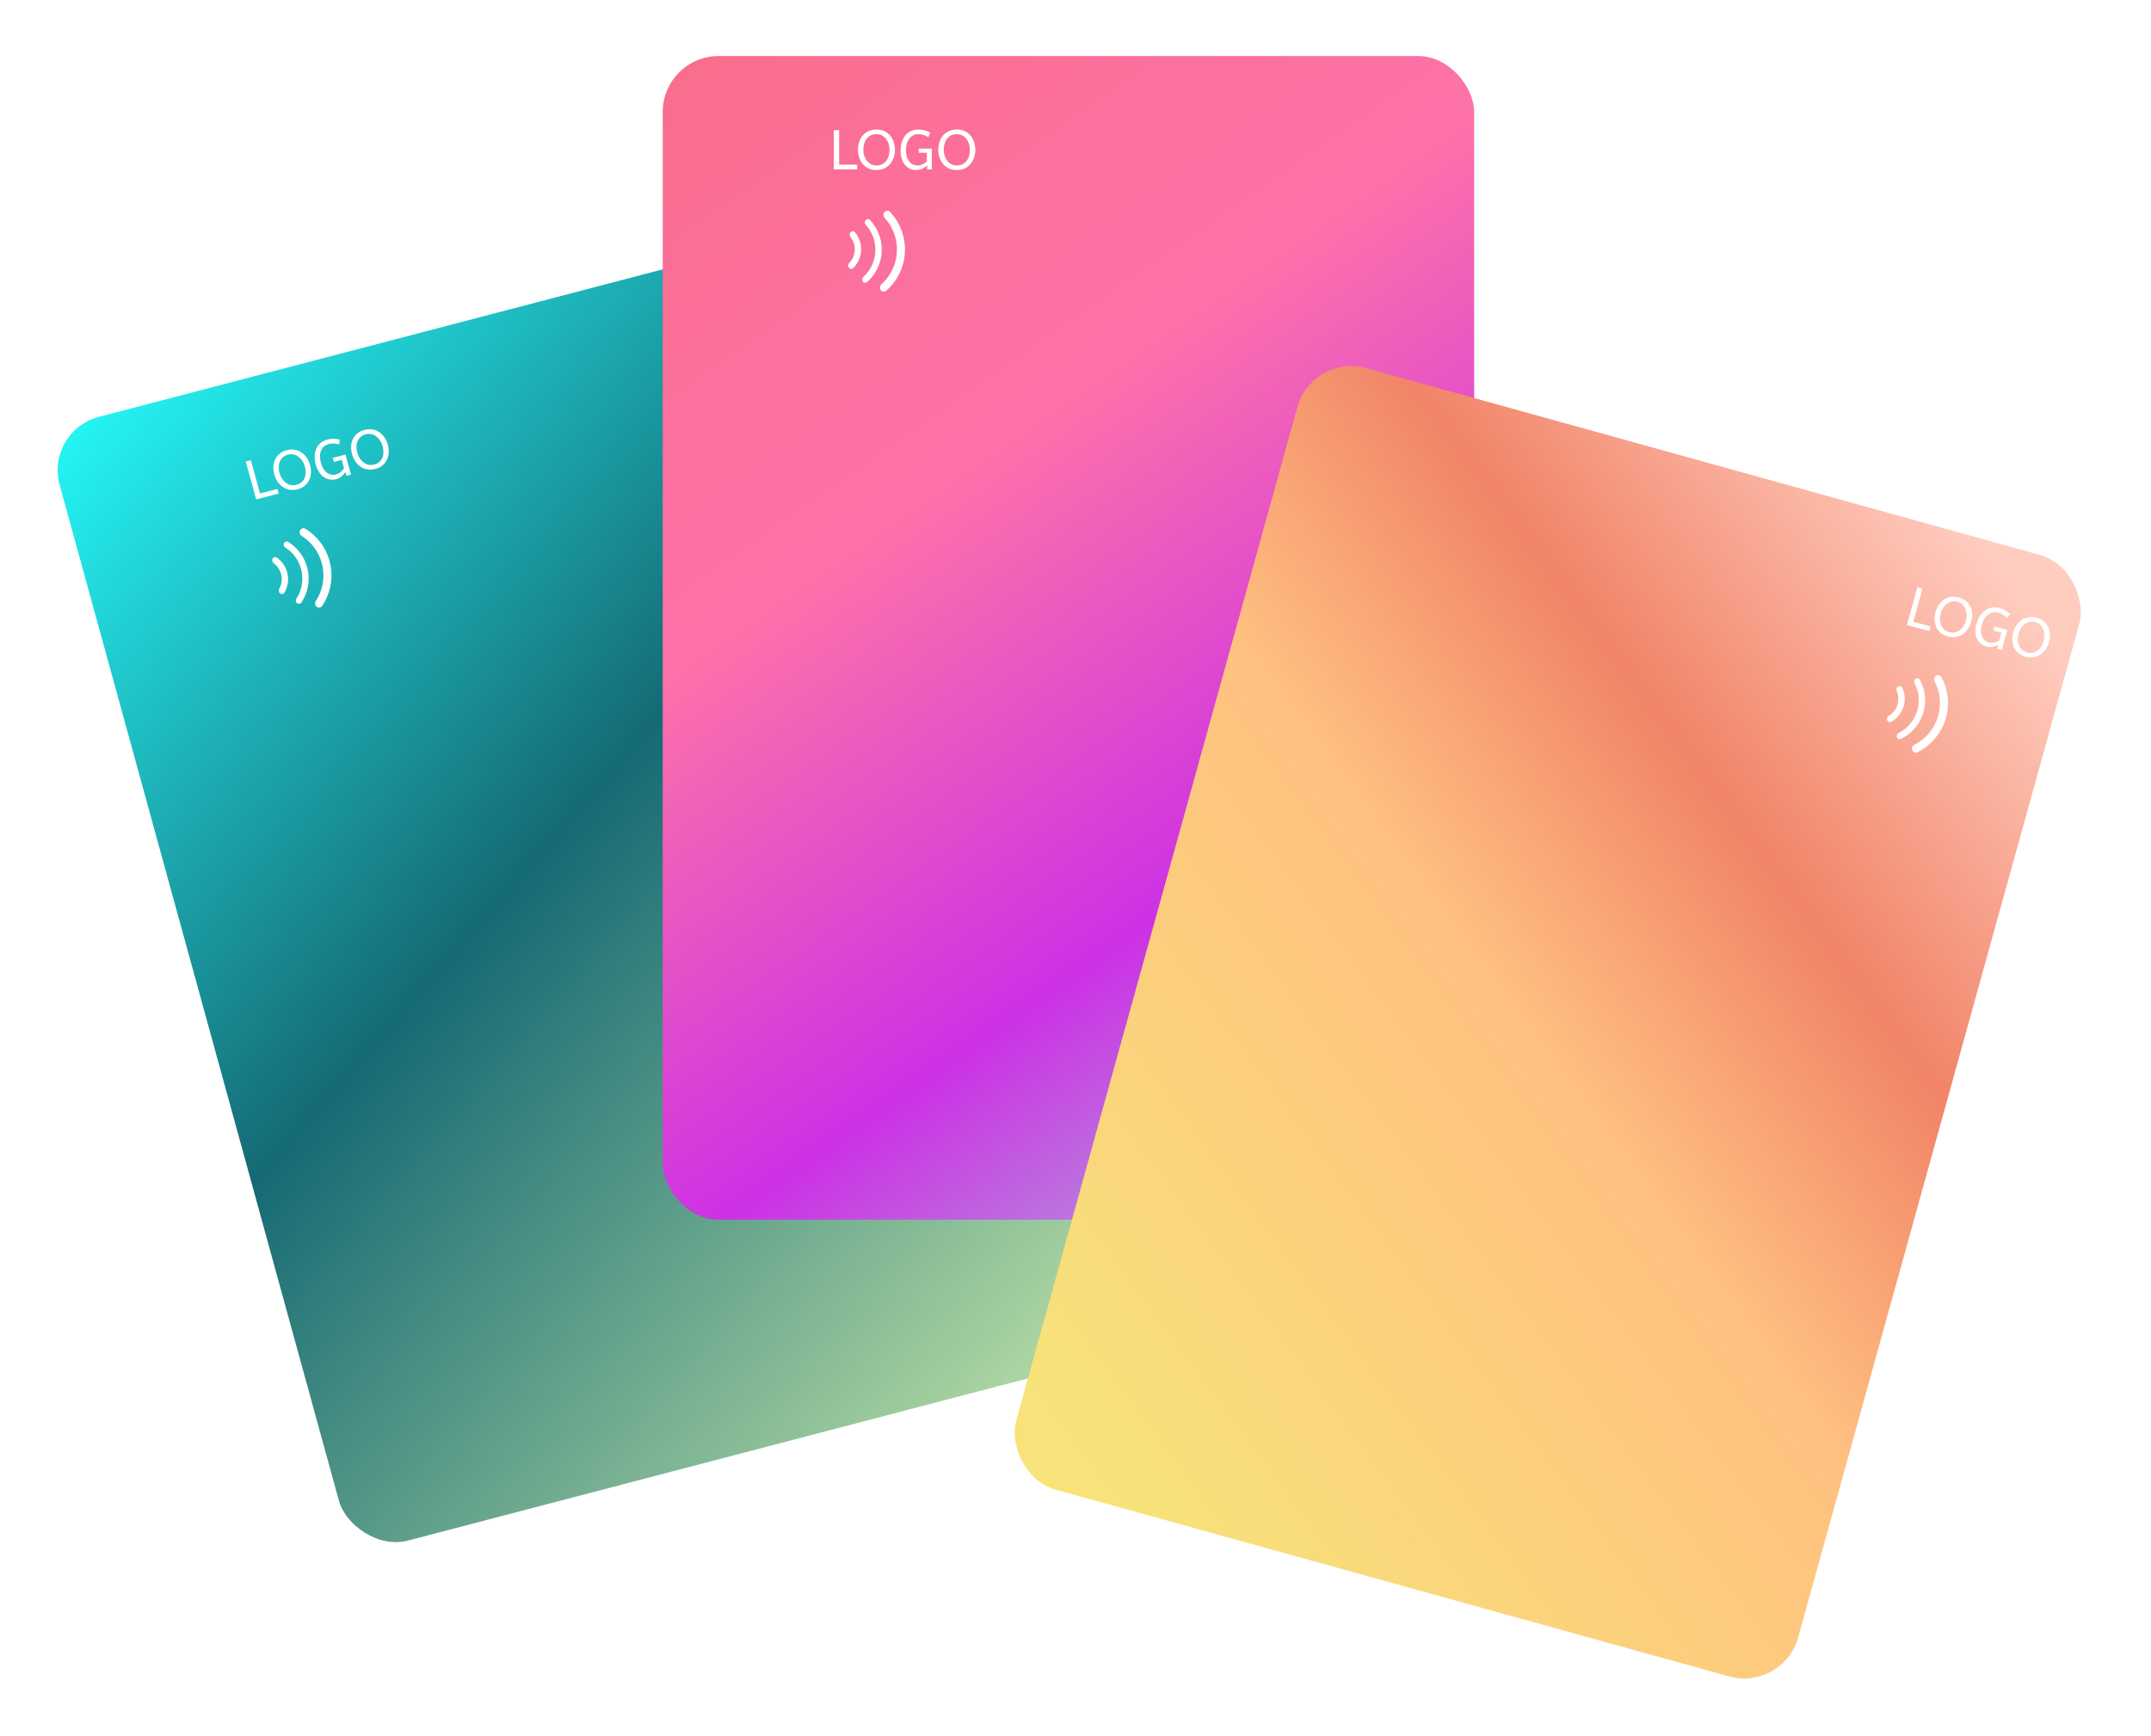 <svg width="384" height="310" viewBox="0 0 384 310" fill="none" xmlns="http://www.w3.org/2000/svg">
<g filter="url(#filter0_d_220_2)">
<rect width="148.246" height="208.139" rx="10" transform="matrix(0.967 -0.253 0.265 0.964 18 71.954)" fill="url(#paint0_linear_220_2)"/>
</g>
<path d="M56.532 108.335C56.844 108.579 57.298 108.525 57.519 108.195C58.182 107.204 58.66 106.097 58.928 104.93C59.248 103.529 59.256 102.075 58.952 100.67C58.647 99.266 58.037 97.946 57.166 96.803C56.439 95.852 55.546 95.043 54.531 94.415C54.194 94.206 53.758 94.345 53.575 94.697C53.392 95.048 53.53 95.48 53.865 95.692C54.694 96.22 55.425 96.89 56.024 97.675C56.768 98.65 57.288 99.776 57.548 100.975C57.808 102.173 57.801 103.414 57.527 104.61C57.307 105.572 56.919 106.485 56.383 107.308C56.167 107.641 56.219 108.09 56.532 108.335Z" fill="white"/>
<path d="M53.026 107.697C53.272 107.888 53.628 107.846 53.801 107.587C54.323 106.808 54.699 105.939 54.908 105.022C55.16 103.921 55.167 102.779 54.927 101.675C54.688 100.572 54.209 99.534 53.524 98.637C52.953 97.889 52.251 97.253 51.454 96.76C51.189 96.596 50.847 96.705 50.703 96.982C50.559 97.258 50.668 97.597 50.931 97.764C51.582 98.178 52.157 98.705 52.627 99.321C53.212 100.087 53.621 100.972 53.825 101.914C54.029 102.856 54.023 103.831 53.809 104.77C53.636 105.526 53.331 106.243 52.909 106.89C52.739 107.151 52.781 107.505 53.026 107.697Z" fill="white"/>
<path d="M49.992 105.943C50.24 106.136 50.601 106.094 50.763 105.824C51.018 105.401 51.205 104.939 51.315 104.455C51.468 103.785 51.472 103.09 51.327 102.419C51.181 101.748 50.89 101.117 50.473 100.571C50.172 100.176 49.811 99.833 49.404 99.553C49.145 99.375 48.798 99.486 48.653 99.765C48.507 100.044 48.619 100.385 48.871 100.573C49.133 100.769 49.368 101.001 49.568 101.262C49.883 101.675 50.103 102.153 50.213 102.661C50.324 103.168 50.321 103.694 50.205 104.201C50.131 104.522 50.014 104.83 49.856 105.117C49.705 105.393 49.744 105.749 49.992 105.943Z" fill="white"/>
<path d="M45.727 89.172L43.873 82.422L44.792 82.181L46.421 88.112L49.526 87.3L49.752 88.12L45.727 89.172ZM53.118 87.364C52.615 87.495 52.142 87.522 51.699 87.445C51.255 87.362 50.85 87.198 50.487 86.956C50.127 86.705 49.815 86.387 49.55 86.002C49.292 85.615 49.097 85.18 48.964 84.698C48.782 84.036 48.746 83.411 48.854 82.825C48.967 82.23 49.221 81.719 49.615 81.293C50.008 80.859 50.536 80.556 51.201 80.382C51.697 80.252 52.167 80.226 52.61 80.303C53.059 80.379 53.467 80.541 53.833 80.79C54.198 81.039 54.509 81.353 54.766 81.734C55.029 82.113 55.227 82.544 55.359 83.026C55.492 83.508 55.542 83.981 55.51 84.444C55.485 84.905 55.378 85.333 55.189 85.727C54.998 86.114 54.731 86.453 54.389 86.742C54.045 87.025 53.621 87.232 53.118 87.364ZM52.901 86.573C53.398 86.443 53.781 86.215 54.051 85.89C54.321 85.564 54.485 85.177 54.541 84.728C54.602 84.271 54.562 83.786 54.421 83.271C54.325 82.924 54.182 82.603 53.991 82.309C53.799 82.015 53.572 81.767 53.31 81.567C53.046 81.361 52.752 81.22 52.427 81.147C52.109 81.071 51.773 81.08 51.418 81.173C50.947 81.296 50.574 81.521 50.297 81.848C50.027 82.174 49.857 82.563 49.788 83.015C49.725 83.465 49.763 83.945 49.903 84.453C49.998 84.8 50.139 85.124 50.326 85.427C50.517 85.722 50.745 85.972 51.009 86.179C51.273 86.385 51.565 86.526 51.882 86.601C52.207 86.675 52.546 86.666 52.901 86.573ZM59.985 85.569C59.463 85.705 58.961 85.692 58.481 85.528C58 85.364 57.576 85.065 57.208 84.631C56.838 84.19 56.56 83.632 56.375 82.957C56.177 82.237 56.126 81.572 56.221 80.961C56.314 80.344 56.547 79.822 56.92 79.394C57.298 78.957 57.813 78.654 58.464 78.484C58.883 78.374 59.272 78.328 59.629 78.344C59.986 78.361 60.332 78.412 60.666 78.497L60.537 79.347C60.225 79.27 59.914 79.221 59.604 79.198C59.3 79.174 58.977 79.207 58.636 79.296C58.229 79.403 57.898 79.606 57.642 79.908C57.384 80.202 57.219 80.583 57.147 81.05C57.081 81.515 57.131 82.05 57.297 82.654C57.446 83.194 57.657 83.635 57.93 83.977C58.202 84.312 58.515 84.544 58.868 84.672C59.221 84.8 59.591 84.814 59.978 84.713C60.339 84.618 60.638 84.461 60.875 84.24C61.116 84.012 61.296 83.796 61.413 83.593L61.008 82.118L59.605 82.485L59.406 81.762L61.68 81.167L62.662 84.745L61.85 84.957L61.664 84.282C61.493 84.54 61.269 84.795 60.993 85.047C60.714 85.292 60.379 85.466 59.985 85.569ZM66.998 83.736C66.495 83.867 66.022 83.894 65.579 83.817C65.134 83.733 64.73 83.57 64.366 83.328C64.007 83.077 63.695 82.759 63.43 82.374C63.171 81.987 62.976 81.552 62.844 81.07C62.662 80.408 62.625 79.783 62.734 79.197C62.847 78.602 63.1 78.091 63.495 77.665C63.887 77.231 64.416 76.928 65.08 76.754C65.577 76.624 66.047 76.598 66.49 76.675C66.939 76.751 67.346 76.913 67.712 77.162C68.078 77.411 68.389 77.725 68.645 78.106C68.909 78.485 69.106 78.916 69.239 79.398C69.371 79.88 69.421 80.353 69.39 80.816C69.364 81.277 69.257 81.705 69.068 82.099C68.877 82.486 68.611 82.825 68.268 83.114C67.924 83.397 67.501 83.604 66.998 83.736ZM66.781 82.945C67.277 82.815 67.66 82.587 67.931 82.262C68.201 81.936 68.364 81.549 68.42 81.1C68.481 80.643 68.442 80.158 68.3 79.643C68.205 79.296 68.061 78.975 67.87 78.681C67.678 78.386 67.452 78.139 67.189 77.939C66.925 77.733 66.631 77.592 66.306 77.519C65.988 77.443 65.652 77.452 65.297 77.545C64.826 77.668 64.453 77.893 64.176 78.22C63.906 78.546 63.736 78.935 63.667 79.387C63.604 79.837 63.642 80.317 63.782 80.824C63.877 81.171 64.019 81.496 64.205 81.799C64.397 82.093 64.624 82.344 64.889 82.55C65.153 82.757 65.444 82.898 65.762 82.973C66.086 83.047 66.426 83.037 66.781 82.945Z" fill="white"/>
<g filter="url(#filter1_d_220_2)">
<rect x="128.309" y="5" width="144.857" height="207.787" rx="10" fill="url(#paint1_linear_220_2)"/>
</g>
<path d="M157.225 51.793C157.464 52.11 157.916 52.175 158.215 51.914C159.113 51.128 159.861 50.183 160.421 49.125C161.093 47.855 161.477 46.452 161.547 45.017C161.616 43.581 161.369 42.148 160.822 40.819C160.367 39.712 159.713 38.699 158.896 37.83C158.624 37.541 158.167 37.562 157.899 37.855C157.631 38.147 157.653 38.599 157.921 38.891C158.586 39.615 159.119 40.453 159.494 41.365C159.96 42.499 160.171 43.722 160.112 44.947C160.053 46.172 159.725 47.369 159.151 48.453C158.69 49.325 158.079 50.107 157.348 50.763C157.052 51.028 156.987 51.476 157.225 51.793Z" fill="white"/>
<path d="M154.005 50.268C154.193 50.517 154.548 50.568 154.782 50.363C155.488 49.745 156.076 49.003 156.516 48.171C157.044 47.173 157.346 46.071 157.4 44.944C157.455 43.816 157.26 42.69 156.831 41.646C156.473 40.776 155.96 39.98 155.317 39.297C155.104 39.07 154.745 39.087 154.535 39.317C154.324 39.546 154.341 39.901 154.552 40.131C155.074 40.7 155.493 41.358 155.788 42.075C156.154 42.966 156.32 43.927 156.273 44.889C156.227 45.852 155.969 46.792 155.518 47.644C155.156 48.329 154.676 48.943 154.101 49.459C153.869 49.667 153.818 50.019 154.005 50.268Z" fill="white"/>
<path d="M151.528 47.789C151.717 48.041 152.077 48.093 152.304 47.875C152.659 47.532 152.959 47.134 153.191 46.695C153.513 46.088 153.696 45.417 153.729 44.731C153.763 44.045 153.644 43.361 153.383 42.725C153.195 42.266 152.934 41.841 152.614 41.465C152.409 41.226 152.046 41.244 151.833 41.476C151.621 41.707 151.64 42.065 151.835 42.312C152.038 42.569 152.204 42.854 152.33 43.158C152.527 43.639 152.617 44.157 152.591 44.676C152.566 45.196 152.427 45.703 152.184 46.162C152.03 46.453 151.837 46.72 151.611 46.956C151.393 47.184 151.339 47.538 151.528 47.789Z" fill="white"/>
<path d="M148.854 30.244V23.244H149.804V29.394H153.014V30.244H148.854ZM156.461 30.364C155.941 30.364 155.478 30.271 155.071 30.084C154.664 29.891 154.318 29.631 154.031 29.304C153.751 28.971 153.534 28.584 153.381 28.144C153.234 27.704 153.161 27.234 153.161 26.734C153.161 26.047 153.291 25.434 153.551 24.894C153.818 24.348 154.198 23.918 154.691 23.604C155.184 23.284 155.774 23.124 156.461 23.124C156.974 23.124 157.434 23.218 157.841 23.404C158.254 23.591 158.604 23.851 158.891 24.184C159.178 24.517 159.394 24.901 159.541 25.334C159.694 25.767 159.771 26.234 159.771 26.734C159.771 27.234 159.694 27.704 159.541 28.144C159.394 28.584 159.178 28.971 158.891 29.304C158.604 29.631 158.258 29.891 157.851 30.084C157.444 30.271 156.981 30.364 156.461 30.364ZM156.461 29.544C156.974 29.544 157.404 29.421 157.751 29.174C158.098 28.927 158.358 28.594 158.531 28.174C158.711 27.747 158.801 27.267 158.801 26.734C158.801 26.374 158.748 26.027 158.641 25.694C158.534 25.361 158.381 25.064 158.181 24.804C157.981 24.538 157.734 24.328 157.441 24.174C157.154 24.021 156.828 23.944 156.461 23.944C155.974 23.944 155.554 24.067 155.201 24.314C154.854 24.561 154.588 24.894 154.401 25.314C154.221 25.734 154.131 26.207 154.131 26.734C154.131 27.094 154.181 27.444 154.281 27.784C154.388 28.117 154.541 28.418 154.741 28.684C154.941 28.951 155.184 29.161 155.471 29.314C155.764 29.468 156.094 29.544 156.461 29.544ZM163.558 30.364C163.018 30.364 162.538 30.224 162.118 29.944C161.698 29.664 161.368 29.267 161.128 28.754C160.888 28.234 160.768 27.624 160.768 26.924C160.768 26.177 160.895 25.521 161.148 24.954C161.402 24.381 161.765 23.934 162.238 23.614C162.718 23.288 163.295 23.124 163.968 23.124C164.402 23.124 164.788 23.177 165.128 23.284C165.468 23.391 165.788 23.527 166.088 23.694L165.738 24.484C165.458 24.331 165.172 24.204 164.878 24.104C164.592 24.004 164.272 23.954 163.918 23.954C163.498 23.954 163.125 24.067 162.798 24.294C162.472 24.514 162.212 24.841 162.018 25.274C161.832 25.707 161.738 26.238 161.738 26.864C161.738 27.424 161.825 27.904 161.998 28.304C162.172 28.698 162.412 29.001 162.718 29.214C163.025 29.427 163.378 29.534 163.778 29.534C164.152 29.534 164.482 29.457 164.768 29.304C165.062 29.144 165.292 28.981 165.458 28.814V27.284H164.008V26.534H166.358V30.244H165.518V29.544C165.285 29.751 165.002 29.941 164.668 30.114C164.335 30.281 163.965 30.364 163.558 30.364ZM170.807 30.364C170.287 30.364 169.823 30.271 169.417 30.084C169.01 29.891 168.663 29.631 168.377 29.304C168.097 28.971 167.88 28.584 167.727 28.144C167.58 27.704 167.507 27.234 167.507 26.734C167.507 26.047 167.637 25.434 167.897 24.894C168.163 24.348 168.543 23.918 169.037 23.604C169.53 23.284 170.12 23.124 170.807 23.124C171.32 23.124 171.78 23.218 172.187 23.404C172.6 23.591 172.95 23.851 173.237 24.184C173.523 24.517 173.74 24.901 173.887 25.334C174.04 25.767 174.117 26.234 174.117 26.734C174.117 27.234 174.04 27.704 173.887 28.144C173.74 28.584 173.523 28.971 173.237 29.304C172.95 29.631 172.603 29.891 172.197 30.084C171.79 30.271 171.327 30.364 170.807 30.364ZM170.807 29.544C171.32 29.544 171.75 29.421 172.097 29.174C172.443 28.927 172.703 28.594 172.877 28.174C173.057 27.747 173.147 27.267 173.147 26.734C173.147 26.374 173.093 26.027 172.987 25.694C172.88 25.361 172.727 25.064 172.527 24.804C172.327 24.538 172.08 24.328 171.787 24.174C171.5 24.021 171.173 23.944 170.807 23.944C170.32 23.944 169.9 24.067 169.547 24.314C169.2 24.561 168.933 24.894 168.747 25.314C168.567 25.734 168.477 26.207 168.477 26.734C168.477 27.094 168.527 27.444 168.627 27.784C168.733 28.117 168.887 28.418 169.087 28.684C169.287 28.951 169.53 29.161 169.817 29.314C170.11 29.468 170.44 29.544 170.807 29.544Z" fill="white"/>
<g filter="url(#filter2_d_220_2)">
<rect x="244.278" y="58.06" width="144.857" height="207.787" rx="10" transform="rotate(15.5 244.278 58.06)" fill="url(#paint2_linear_220_2)"/>
</g>
<path d="M341.363 133.947C341.512 134.314 341.932 134.495 342.288 134.319C343.358 133.793 344.326 133.074 345.14 132.196C346.118 131.143 346.853 129.888 347.291 128.519C347.73 127.151 347.862 125.703 347.678 124.277C347.525 123.09 347.156 121.943 346.591 120.892C346.403 120.542 345.956 120.445 345.622 120.658C345.287 120.87 345.191 121.313 345.375 121.665C345.829 122.536 346.127 123.483 346.254 124.461C346.41 125.677 346.298 126.913 345.924 128.081C345.549 129.249 344.923 130.32 344.088 131.219C343.417 131.942 342.624 132.539 341.748 132.984C341.394 133.163 341.215 133.579 341.363 133.947Z" fill="white"/>
<path d="M338.647 131.639C338.764 131.928 339.094 132.069 339.373 131.932C340.215 131.518 340.975 130.953 341.615 130.264C342.383 129.436 342.96 128.45 343.305 127.375C343.649 126.3 343.753 125.162 343.608 124.042C343.488 123.109 343.198 122.208 342.754 121.382C342.607 121.108 342.256 121.031 341.993 121.198C341.73 121.365 341.655 121.713 341.799 121.989C342.156 122.674 342.39 123.418 342.489 124.186C342.613 125.142 342.524 126.113 342.23 127.031C341.936 127.948 341.444 128.79 340.788 129.496C340.261 130.064 339.638 130.533 338.949 130.883C338.671 131.024 338.531 131.35 338.647 131.639Z" fill="white"/>
<path d="M336.896 128.603C337.014 128.895 337.348 129.039 337.623 128.886C338.055 128.647 338.448 128.34 338.786 127.976C339.253 127.473 339.604 126.873 339.814 126.219C340.023 125.565 340.086 124.873 339.999 124.192C339.935 123.699 339.794 123.222 339.581 122.776C339.446 122.492 339.09 122.415 338.825 122.583C338.559 122.752 338.486 123.103 338.61 123.392C338.739 123.693 338.826 124.011 338.869 124.338C338.935 124.853 338.887 125.377 338.729 125.872C338.57 126.366 338.305 126.82 337.951 127.201C337.727 127.442 337.471 127.65 337.191 127.82C336.922 127.983 336.778 128.311 336.896 128.603Z" fill="white"/>
<path d="M340.428 111.609L342.282 104.859L343.201 105.1L341.572 111.03L344.678 111.842L344.453 112.661L340.428 111.609ZM347.756 113.649C347.253 113.517 346.83 113.31 346.486 113.027C346.143 112.738 345.877 112.4 345.686 112.012C345.503 111.62 345.396 111.192 345.364 110.729C345.339 110.268 345.392 109.796 345.525 109.314C345.707 108.652 345.995 108.093 346.39 107.638C346.792 107.179 347.274 106.86 347.834 106.683C348.396 106.499 349.009 106.494 349.674 106.667C350.17 106.797 350.591 107.004 350.935 107.286C351.285 107.571 351.555 107.91 351.744 108.304C351.933 108.698 352.041 109.123 352.068 109.577C352.102 110.034 352.052 110.503 351.92 110.986C351.788 111.468 351.589 111.902 351.324 112.287C351.066 112.674 350.754 112.992 350.388 113.241C350.024 113.484 349.62 113.647 349.175 113.73C348.732 113.808 348.259 113.78 347.756 113.649ZM347.973 112.858C348.47 112.988 348.919 112.978 349.319 112.828C349.72 112.677 350.06 112.422 350.339 112.061C350.626 111.695 350.84 111.255 350.982 110.74C351.077 110.393 351.117 110.045 351.102 109.697C351.087 109.349 351.017 109.024 350.893 108.722C350.77 108.415 350.587 108.15 350.344 107.928C350.107 107.707 349.811 107.551 349.457 107.458C348.986 107.335 348.547 107.348 348.14 107.496C347.739 107.646 347.392 107.9 347.101 108.258C346.815 108.618 346.603 109.051 346.463 109.559C346.368 109.906 346.324 110.257 346.33 110.61C346.345 110.958 346.414 111.286 346.537 111.594C346.66 111.902 346.84 112.166 347.076 112.386C347.32 112.608 347.619 112.765 347.973 112.858ZM354.623 115.444C354.1 115.307 353.673 115.051 353.341 114.675C353.009 114.298 352.795 113.832 352.698 113.277C352.604 112.715 352.649 112.096 352.835 111.421C353.032 110.701 353.329 110.1 353.724 109.618C354.121 109.129 354.591 108.79 355.134 108.601C355.684 108.407 356.286 108.396 356.937 108.566C357.356 108.676 357.716 108.825 358.017 109.014C358.318 109.203 358.591 109.415 358.837 109.652L358.289 110.325C358.059 110.106 357.815 109.912 357.558 109.741C357.307 109.572 357.011 109.443 356.669 109.354C356.263 109.248 355.871 109.262 355.495 109.398C355.121 109.528 354.783 109.777 354.481 110.146C354.186 110.517 353.955 111.004 353.789 111.609C353.641 112.149 353.597 112.633 353.659 113.063C353.723 113.486 353.875 113.839 354.115 114.122C354.355 114.406 354.669 114.598 355.056 114.699C355.417 114.794 355.756 114.803 356.074 114.728C356.4 114.648 356.666 114.548 356.872 114.43L357.277 112.954L355.874 112.588L356.073 111.864L358.346 112.459L357.364 116.036L356.551 115.824L356.736 115.149C356.456 115.289 356.131 115.401 355.763 115.483C355.396 115.56 355.016 115.547 354.623 115.444ZM361.636 117.277C361.132 117.145 360.709 116.938 360.365 116.655C360.023 116.366 359.756 116.028 359.565 115.64C359.383 115.248 359.275 114.82 359.244 114.357C359.218 113.896 359.272 113.424 359.404 112.942C359.586 112.28 359.874 111.721 360.269 111.266C360.672 110.807 361.153 110.488 361.713 110.311C362.276 110.127 362.889 110.122 363.553 110.296C364.05 110.425 364.47 110.632 364.814 110.915C365.165 111.199 365.434 111.538 365.623 111.932C365.812 112.326 365.92 112.751 365.948 113.206C365.981 113.662 365.932 114.132 365.799 114.614C365.667 115.096 365.468 115.53 365.203 115.915C364.945 116.302 364.633 116.62 364.267 116.869C363.903 117.112 363.499 117.275 363.055 117.358C362.612 117.436 362.139 117.408 361.636 117.277ZM361.853 116.486C362.349 116.616 362.798 116.606 363.199 116.456C363.599 116.306 363.939 116.05 364.218 115.689C364.505 115.323 364.72 114.883 364.861 114.368C364.956 114.021 364.996 113.673 364.982 113.325C364.967 112.977 364.897 112.652 364.772 112.351C364.649 112.043 364.466 111.778 364.223 111.556C363.986 111.335 363.691 111.179 363.336 111.086C362.865 110.963 362.426 110.976 362.019 111.124C361.618 111.275 361.272 111.529 360.98 111.886C360.695 112.246 360.482 112.679 360.343 113.187C360.247 113.534 360.203 113.885 360.21 114.238C360.225 114.586 360.294 114.914 360.416 115.222C360.539 115.53 360.719 115.794 360.956 116.014C361.199 116.236 361.498 116.394 361.853 116.486Z" fill="white"/>
<defs>
<filter id="filter0_d_220_2" x="0.29" y="31.663" width="213.973" height="253.797" filterUnits="userSpaceOnUse" color-interpolation-filters="sRGB">
<feFlood flood-opacity="0" result="BackgroundImageFix"/>
<feColorMatrix in="SourceAlpha" type="matrix" values="0 0 0 0 0 0 0 0 0 0 0 0 0 0 0 0 0 0 127 0" result="hardAlpha"/>
<feOffset dx="-10" dy="5"/>
<feGaussianBlur stdDeviation="5"/>
<feComposite in2="hardAlpha" operator="out"/>
<feColorMatrix type="matrix" values="0 0 0 0 0.145 0 0 0 0 0.145 0 0 0 0 0.145 0 0 0 0.2 0"/>
<feBlend mode="normal" in2="BackgroundImageFix" result="effect1_dropShadow_220_2"/>
<feBlend mode="normal" in="SourceGraphic" in2="effect1_dropShadow_220_2" result="shape"/>
</filter>
<filter id="filter1_d_220_2" x="108.309" y="0" width="164.857" height="227.786" filterUnits="userSpaceOnUse" color-interpolation-filters="sRGB">
<feFlood flood-opacity="0" result="BackgroundImageFix"/>
<feColorMatrix in="SourceAlpha" type="matrix" values="0 0 0 0 0 0 0 0 0 0 0 0 0 0 0 0 0 0 127 0" result="hardAlpha"/>
<feOffset dx="-10" dy="5"/>
<feGaussianBlur stdDeviation="5"/>
<feComposite in2="hardAlpha" operator="out"/>
<feColorMatrix type="matrix" values="0 0 0 0 0.145 0 0 0 0 0.145 0 0 0 0 0.145 0 0 0 0.2 0"/>
<feBlend mode="normal" in2="BackgroundImageFix" result="effect1_dropShadow_220_2"/>
<feBlend mode="normal" in="SourceGraphic" in2="effect1_dropShadow_220_2" result="shape"/>
</filter>
<filter id="filter2_d_220_2" x="171.055" y="55.367" width="210.505" height="254.328" filterUnits="userSpaceOnUse" color-interpolation-filters="sRGB">
<feFlood flood-opacity="0" result="BackgroundImageFix"/>
<feColorMatrix in="SourceAlpha" type="matrix" values="0 0 0 0 0 0 0 0 0 0 0 0 0 0 0 0 0 0 127 0" result="hardAlpha"/>
<feOffset dx="-10" dy="5"/>
<feGaussianBlur stdDeviation="5"/>
<feComposite in2="hardAlpha" operator="out"/>
<feColorMatrix type="matrix" values="0 0 0 0 0.145 0 0 0 0 0.145 0 0 0 0 0.145 0 0 0 0.2 0"/>
<feBlend mode="normal" in2="BackgroundImageFix" result="effect1_dropShadow_220_2"/>
<feBlend mode="normal" in="SourceGraphic" in2="effect1_dropShadow_220_2" result="shape"/>
</filter>
<linearGradient id="paint0_linear_220_2" x1="-0.777" y1="2.396" x2="132.33" y2="200.002" gradientUnits="userSpaceOnUse">
<stop stop-color="#25F6F7"/>
<stop offset="0.479" stop-color="#156A74"/>
<stop offset="1" stop-color="#AAD4A1"/>
</linearGradient>
<linearGradient id="paint1_linear_220_2" x1="128.309" y1="5" x2="273.166" y2="212.787" gradientUnits="userSpaceOnUse">
<stop stop-color="#F96D8B"/>
<stop offset="0.359" stop-color="#FD72A9"/>
<stop offset="0.698" stop-color="#CC31E5"/>
<stop offset="1" stop-color="#A7C5D4"/>
</linearGradient>
<linearGradient id="paint2_linear_220_2" x1="378.214" y1="65.814" x2="238.535" y2="244.709" gradientUnits="userSpaceOnUse">
<stop stop-color="#FFCDC0"/>
<stop offset="0.286" stop-color="#F18468"/>
<stop offset="0.516" stop-color="#FFC080"/>
<stop offset="1" stop-color="#F7E379"/>
</linearGradient>
</defs>
</svg>
